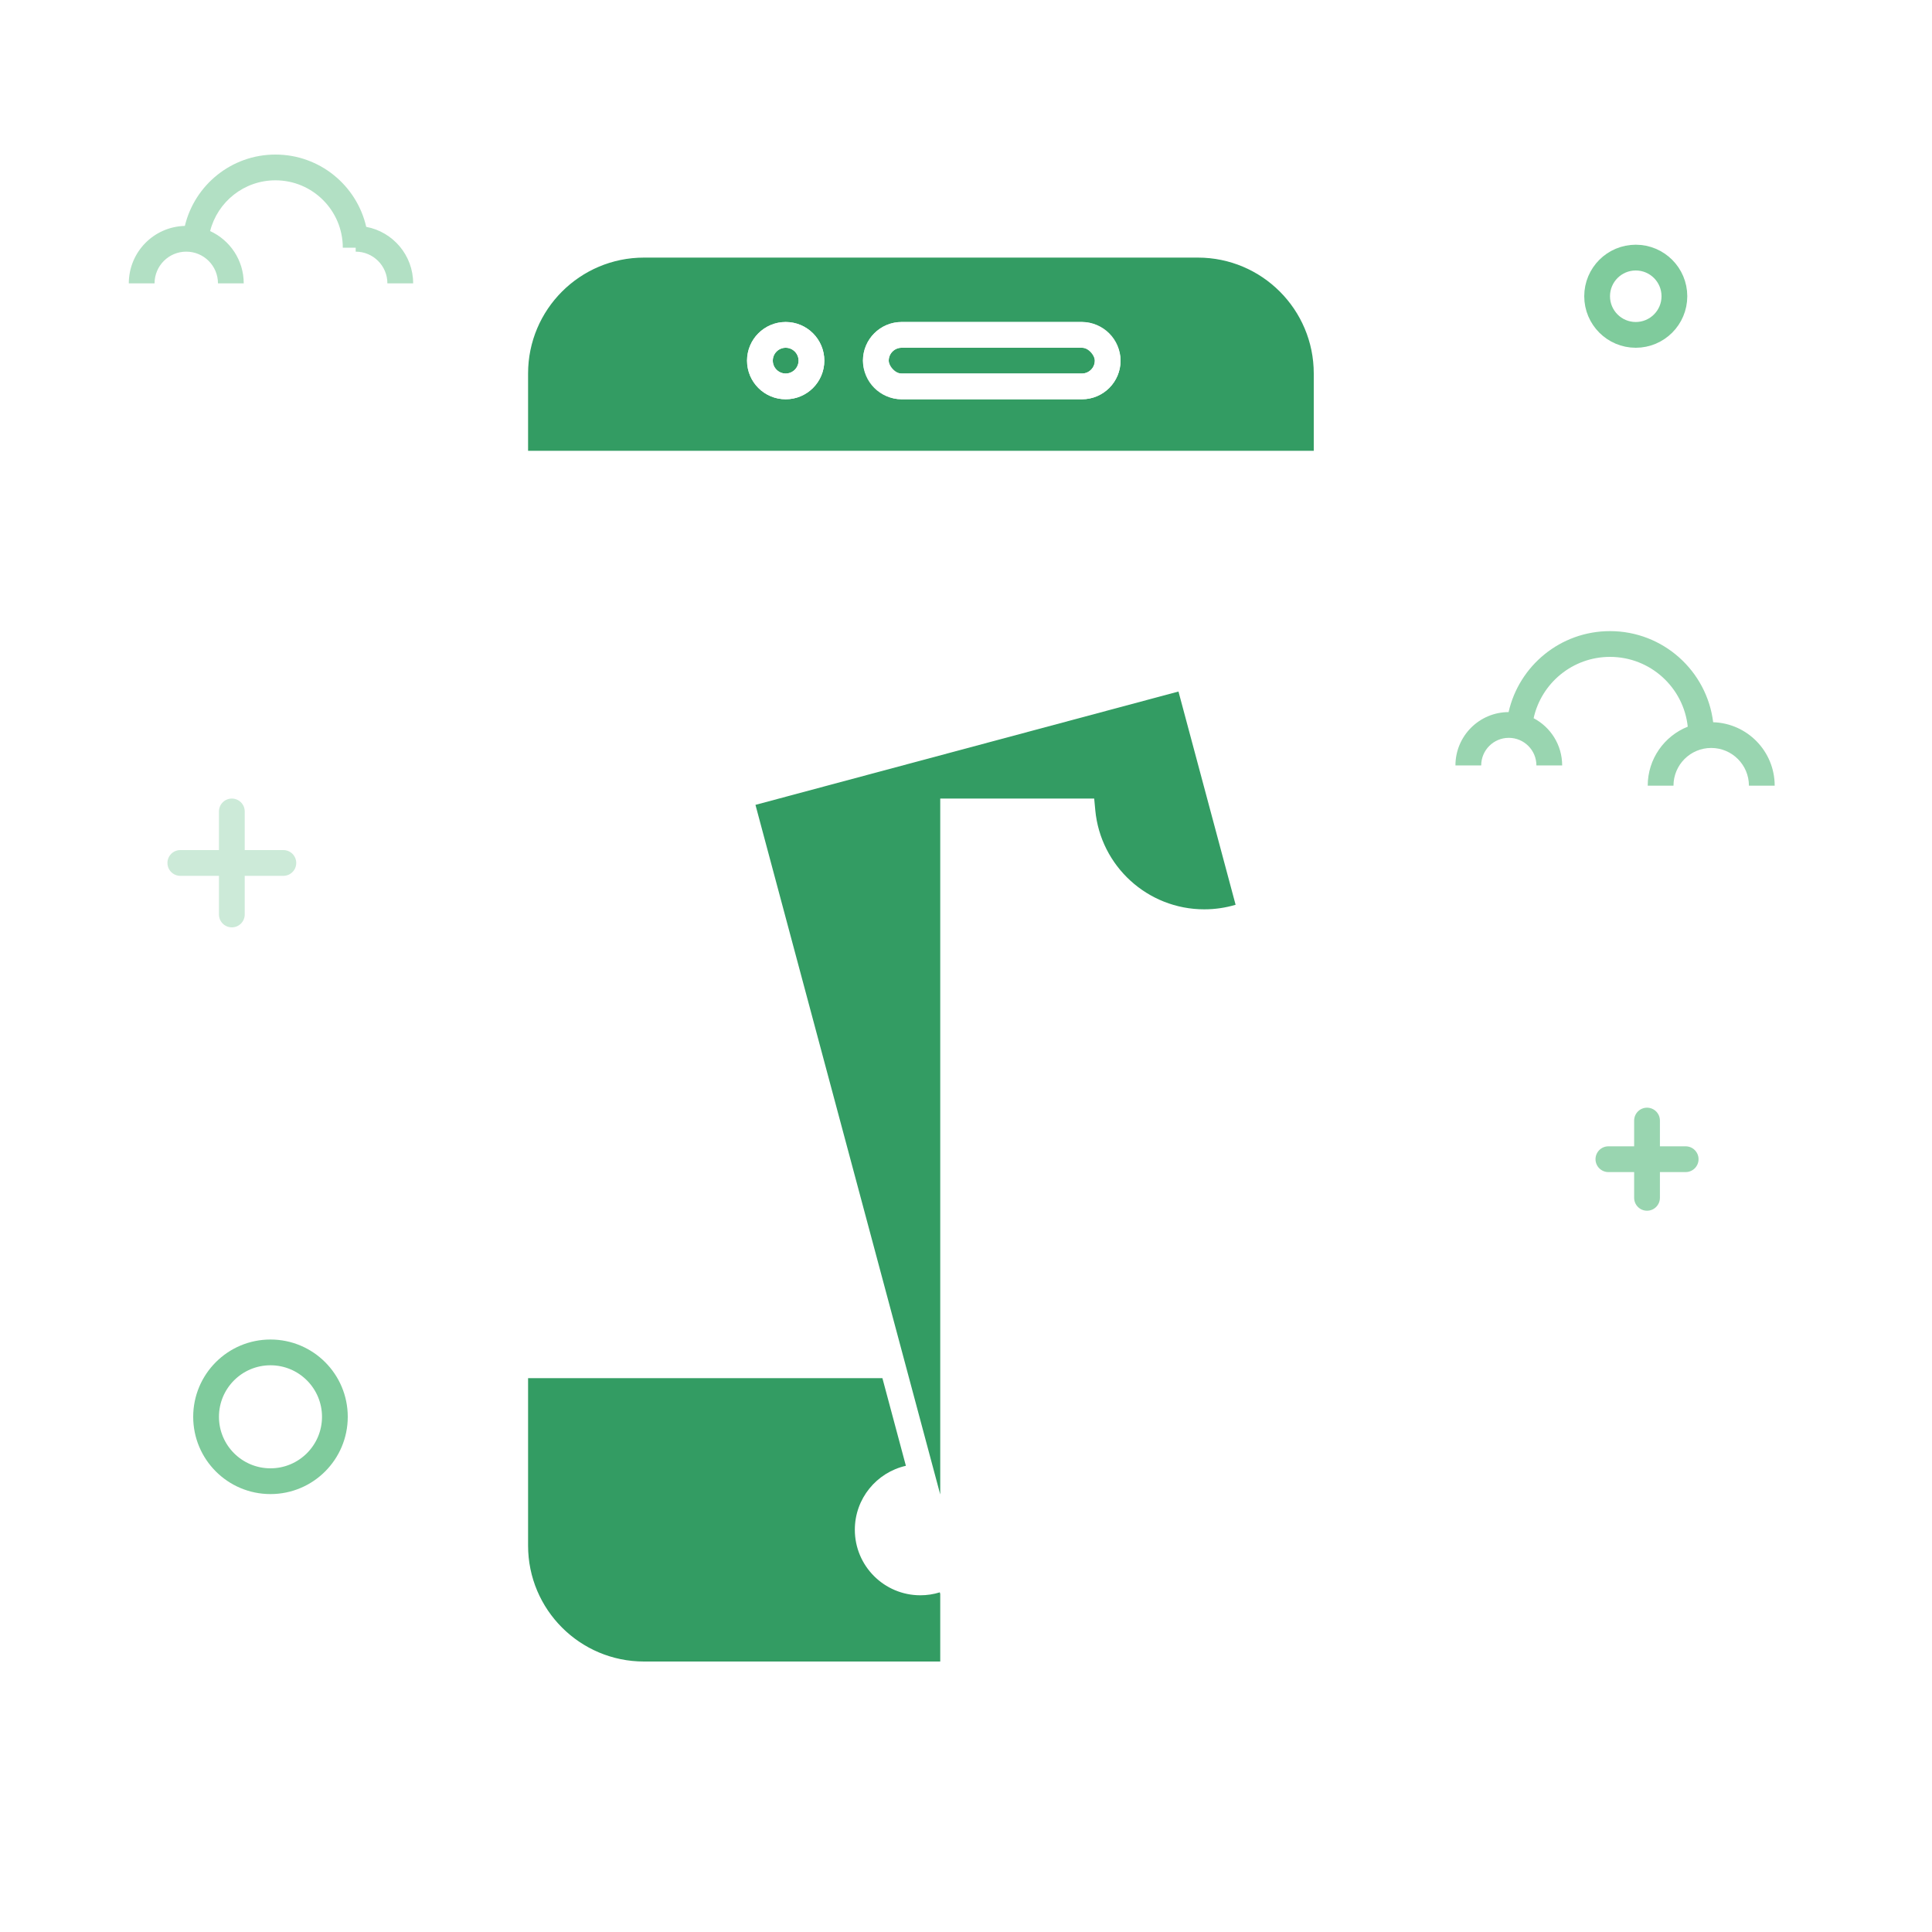 <svg width="150" height="150" viewBox="0 0 150 150" fill="none" xmlns="http://www.w3.org/2000/svg">
<rect width="150" height="150" fill="white"/>
<path fill-rule="evenodd" clip-rule="evenodd" d="M40 29C40 23.477 44.477 19 50 19H93C98.523 19 103 23.477 103 29V36H40V29ZM61 27C60.448 27 60 27.448 60 28C60 28.552 60.448 29 61 29C61.552 29 62 28.552 62 28C62 27.448 61.552 27 61 27ZM58 28C58 26.343 59.343 25 61 25C62.657 25 64 26.343 64 28C64 29.657 62.657 31 61 31C59.343 31 58 29.657 58 28ZM70 25C68.343 25 67 26.343 67 28C67 29.657 68.343 31 70 31H84C85.657 31 87 29.657 87 28C87 26.343 85.657 25 84 25H70ZM69 28C69 27.448 69.448 27 70 27H84C84.552 27 85 27.448 85 28C85 28.552 84.552 29 84 29H70C69.448 29 69 28.552 69 28Z" fill="#339C63"/>
<path fill-rule="evenodd" clip-rule="evenodd" d="M74.357 124.159L57.3 62.1L92.073 52.482L96.992 70.841H91.798C87.468 70.841 83.957 67.33 83.957 63H74.357V124.159Z" fill="#339C63"/>
<path fill-rule="evenodd" clip-rule="evenodd" d="M28.434 17.613C27.699 14.399 24.822 12 21.385 12C17.974 12 15.114 14.362 14.353 17.54C11.939 17.598 10 19.572 10 22H12C12 20.64 13.102 19.538 14.461 19.538C15.821 19.538 16.923 20.64 16.923 22H18.923C18.923 20.197 17.854 18.644 16.314 17.94C16.889 15.675 18.941 14 21.385 14C24.273 14 26.615 16.342 26.615 19.231H27.615V19.538C28.975 19.538 30.077 20.64 30.077 22H32.077C32.077 19.816 30.507 17.998 28.434 17.613Z" fill="#B2E0C4"/>
<circle cx="127" cy="23" r="3" stroke="#7FCB9C" stroke-width="2"/>
<path fill-rule="evenodd" clip-rule="evenodd" d="M131.037 56.419C129.216 57.143 127.929 58.921 127.929 61H129.929C129.929 59.383 131.24 58.071 132.857 58.071C134.475 58.071 135.786 59.383 135.786 61H137.786C137.786 58.329 135.661 56.155 133.01 56.074C132.519 52.087 129.12 49 125 49C121.156 49 117.939 51.687 117.127 55.286C114.846 55.294 113 57.146 113 59.429H115C115 58.245 115.959 57.286 117.143 57.286C118.326 57.286 119.286 58.245 119.286 59.429H121.286C121.286 57.837 120.388 56.454 119.07 55.761C119.67 53.038 122.097 51 125 51C128.133 51 130.711 53.372 131.037 56.419Z" fill="#99D5B0"/>
<path fill-rule="evenodd" clip-rule="evenodd" d="M27 110C27 106.686 24.314 104 21 104C17.686 104 15 106.686 15 110C15 113.314 17.686 116 21 116C24.314 116 27 113.314 27 110ZM17 110C17 107.791 18.791 106 21 106C23.209 106 25 107.791 25 110C25 112.209 23.209 114 21 114C18.791 114 17 112.209 17 110Z" fill="#7FCB9C"/>
<path fill-rule="evenodd" clip-rule="evenodd" d="M17 66V63C17 62.448 17.448 62 18 62C18.552 62 19 62.448 19 63V66H22C22.552 66 23 66.448 23 67C23 67.552 22.552 68 22 68H19V71C19 71.552 18.552 72 18 72C17.448 72 17 71.552 17 71V68H14C13.448 68 13 67.552 13 67C13 66.448 13.448 66 14 66H17Z" fill="#CCEAD8"/>
<path fill-rule="evenodd" clip-rule="evenodd" d="M126.875 89V87C126.875 86.448 127.323 86 127.875 86C128.427 86 128.875 86.448 128.875 87V89H130.875C131.427 89 131.875 89.448 131.875 90C131.875 90.552 131.427 91 130.875 91H128.875V93C128.875 93.552 128.427 94 127.875 94C127.323 94 126.875 93.552 126.875 93V91H124.875C124.323 91 123.875 90.552 123.875 90C123.875 89.448 124.323 89 124.875 89H126.875Z" fill="#99D5B0"/>
<path d="M83.113 81.2V91H85.066V87.101H85.64L88.496 91H90.862L87.845 87.073C89.728 86.891 90.848 85.792 90.848 84.182C90.848 82.306 89.595 81.2 87.257 81.2H83.113ZM87.222 82.999C88.258 82.999 88.839 83.37 88.839 84.182C88.839 85.008 88.286 85.4 87.222 85.4H85.066V82.999H87.222Z" fill="white"/>
<circle cx="61" cy="28" r="2" stroke="white" stroke-width="2"/>
<rect x="68" y="26" width="18" height="4" rx="2" stroke="white" stroke-width="2"/>
<path fill-rule="evenodd" clip-rule="evenodd" d="M68.934 106H40V120C40 125.523 44.477 130 50 130H74V122.857C74 122.857 68.022 124.159 67.369 120C66.715 115.841 71.466 114.424 71.466 114.424L68.934 106Z" fill="#339C63"/>
<path d="M83 99H97V97H83V99Z" fill="white"/>
<path d="M83 105V103H104V105H83Z" fill="white"/>
<path d="M104 111V109H83V111H104Z" fill="white"/>
<path fill-rule="evenodd" clip-rule="evenodd" d="M50.023 131L84.666 131L84.612 129.948C84.604 129.8 84.6 129.65 84.6 129.5C84.6 124.806 88.406 121 93.1 121C97.795 121 101.6 124.806 101.6 129.5C101.6 129.65 101.596 129.8 101.589 129.948L101.534 131L111.065 131L111.087 131H115C115.553 131 116 130.553 116 130C116 129.448 115.553 129 115 129H113V118H116.438C116.991 118 117.438 117.552 117.438 117C117.438 116.448 116.991 116 116.438 116H113V112H118.143C118.695 112 119.143 111.552 119.143 111C119.143 110.448 118.695 110 118.143 110H113V62L104 62V29C104 22.925 99.075 18 93 18H50C43.925 18 39 22.925 39 29V120C39 123.72 40.847 127.01 43.675 129H39C38.448 129 38 129.448 38 130C38 130.553 38.448 131 39 131H50L50.023 131ZM50 129H73V123.757L72.966 123.629C72.482 123.779 71.975 123.857 71.458 123.857C68.647 123.857 66.369 121.578 66.369 118.768C66.369 116.344 68.064 114.316 70.333 113.804L68.51 107H41V120C41 124.971 45.03 129 50 129ZM41 105V37H102V62.505L101.963 62.907C101.699 65.709 100.082 68.099 97.787 69.441L92.91 51.241L56.205 61.076L67.974 105H41ZM58.654 62.49L73 116.03V62L84.953 62L85.038 62.907C85.446 67.25 89.106 70.6 93.5 70.6C94.344 70.6 95.16 70.477 95.932 70.246L91.496 53.69L58.654 62.49ZM75.122 123.95L75 123.982V129L82.612 129L82.629 128.718C83.029 123.284 87.564 119 93.1 119C98.732 119 103.328 123.433 103.589 129L111 129V64L103.829 64C102.93 68.921 98.619 72.6 93.5 72.6C88.476 72.6 84.23 69.056 83.225 64.272L83.172 64L75 64V123.494L75.122 123.95ZM41 35V29C41 24.029 45.03 20 50 20H93C97.971 20 102 24.029 102 29V35H41ZM70.852 115.738C69.436 116.02 68.369 117.269 68.369 118.768C68.369 120.474 69.752 121.857 71.458 121.857C71.799 121.857 72.132 121.801 72.448 121.695L70.852 115.738Z" fill="white"/>
<path d="M122 112H123.407C123.96 112 124.407 111.552 124.407 111C124.407 110.448 123.96 110 123.407 110H122C121.448 110 121 110.448 121 111C121 111.552 121.448 112 122 112Z" fill="white"/>
<path d="M35 129H31.087C30.535 129 30.087 129.448 30.087 130C30.087 130.553 30.535 131 31.087 131H35C35.553 131 36 130.553 36 130C36 129.448 35.553 129 35 129Z" fill="white"/>
<path d="M119 129H121.075C121.627 129 122.075 129.448 122.075 130C122.075 130.553 121.627 131 121.075 131H119C118.448 131 118 130.553 118 130C118 129.448 118.448 129 119 129Z" fill="white"/>
</svg>
